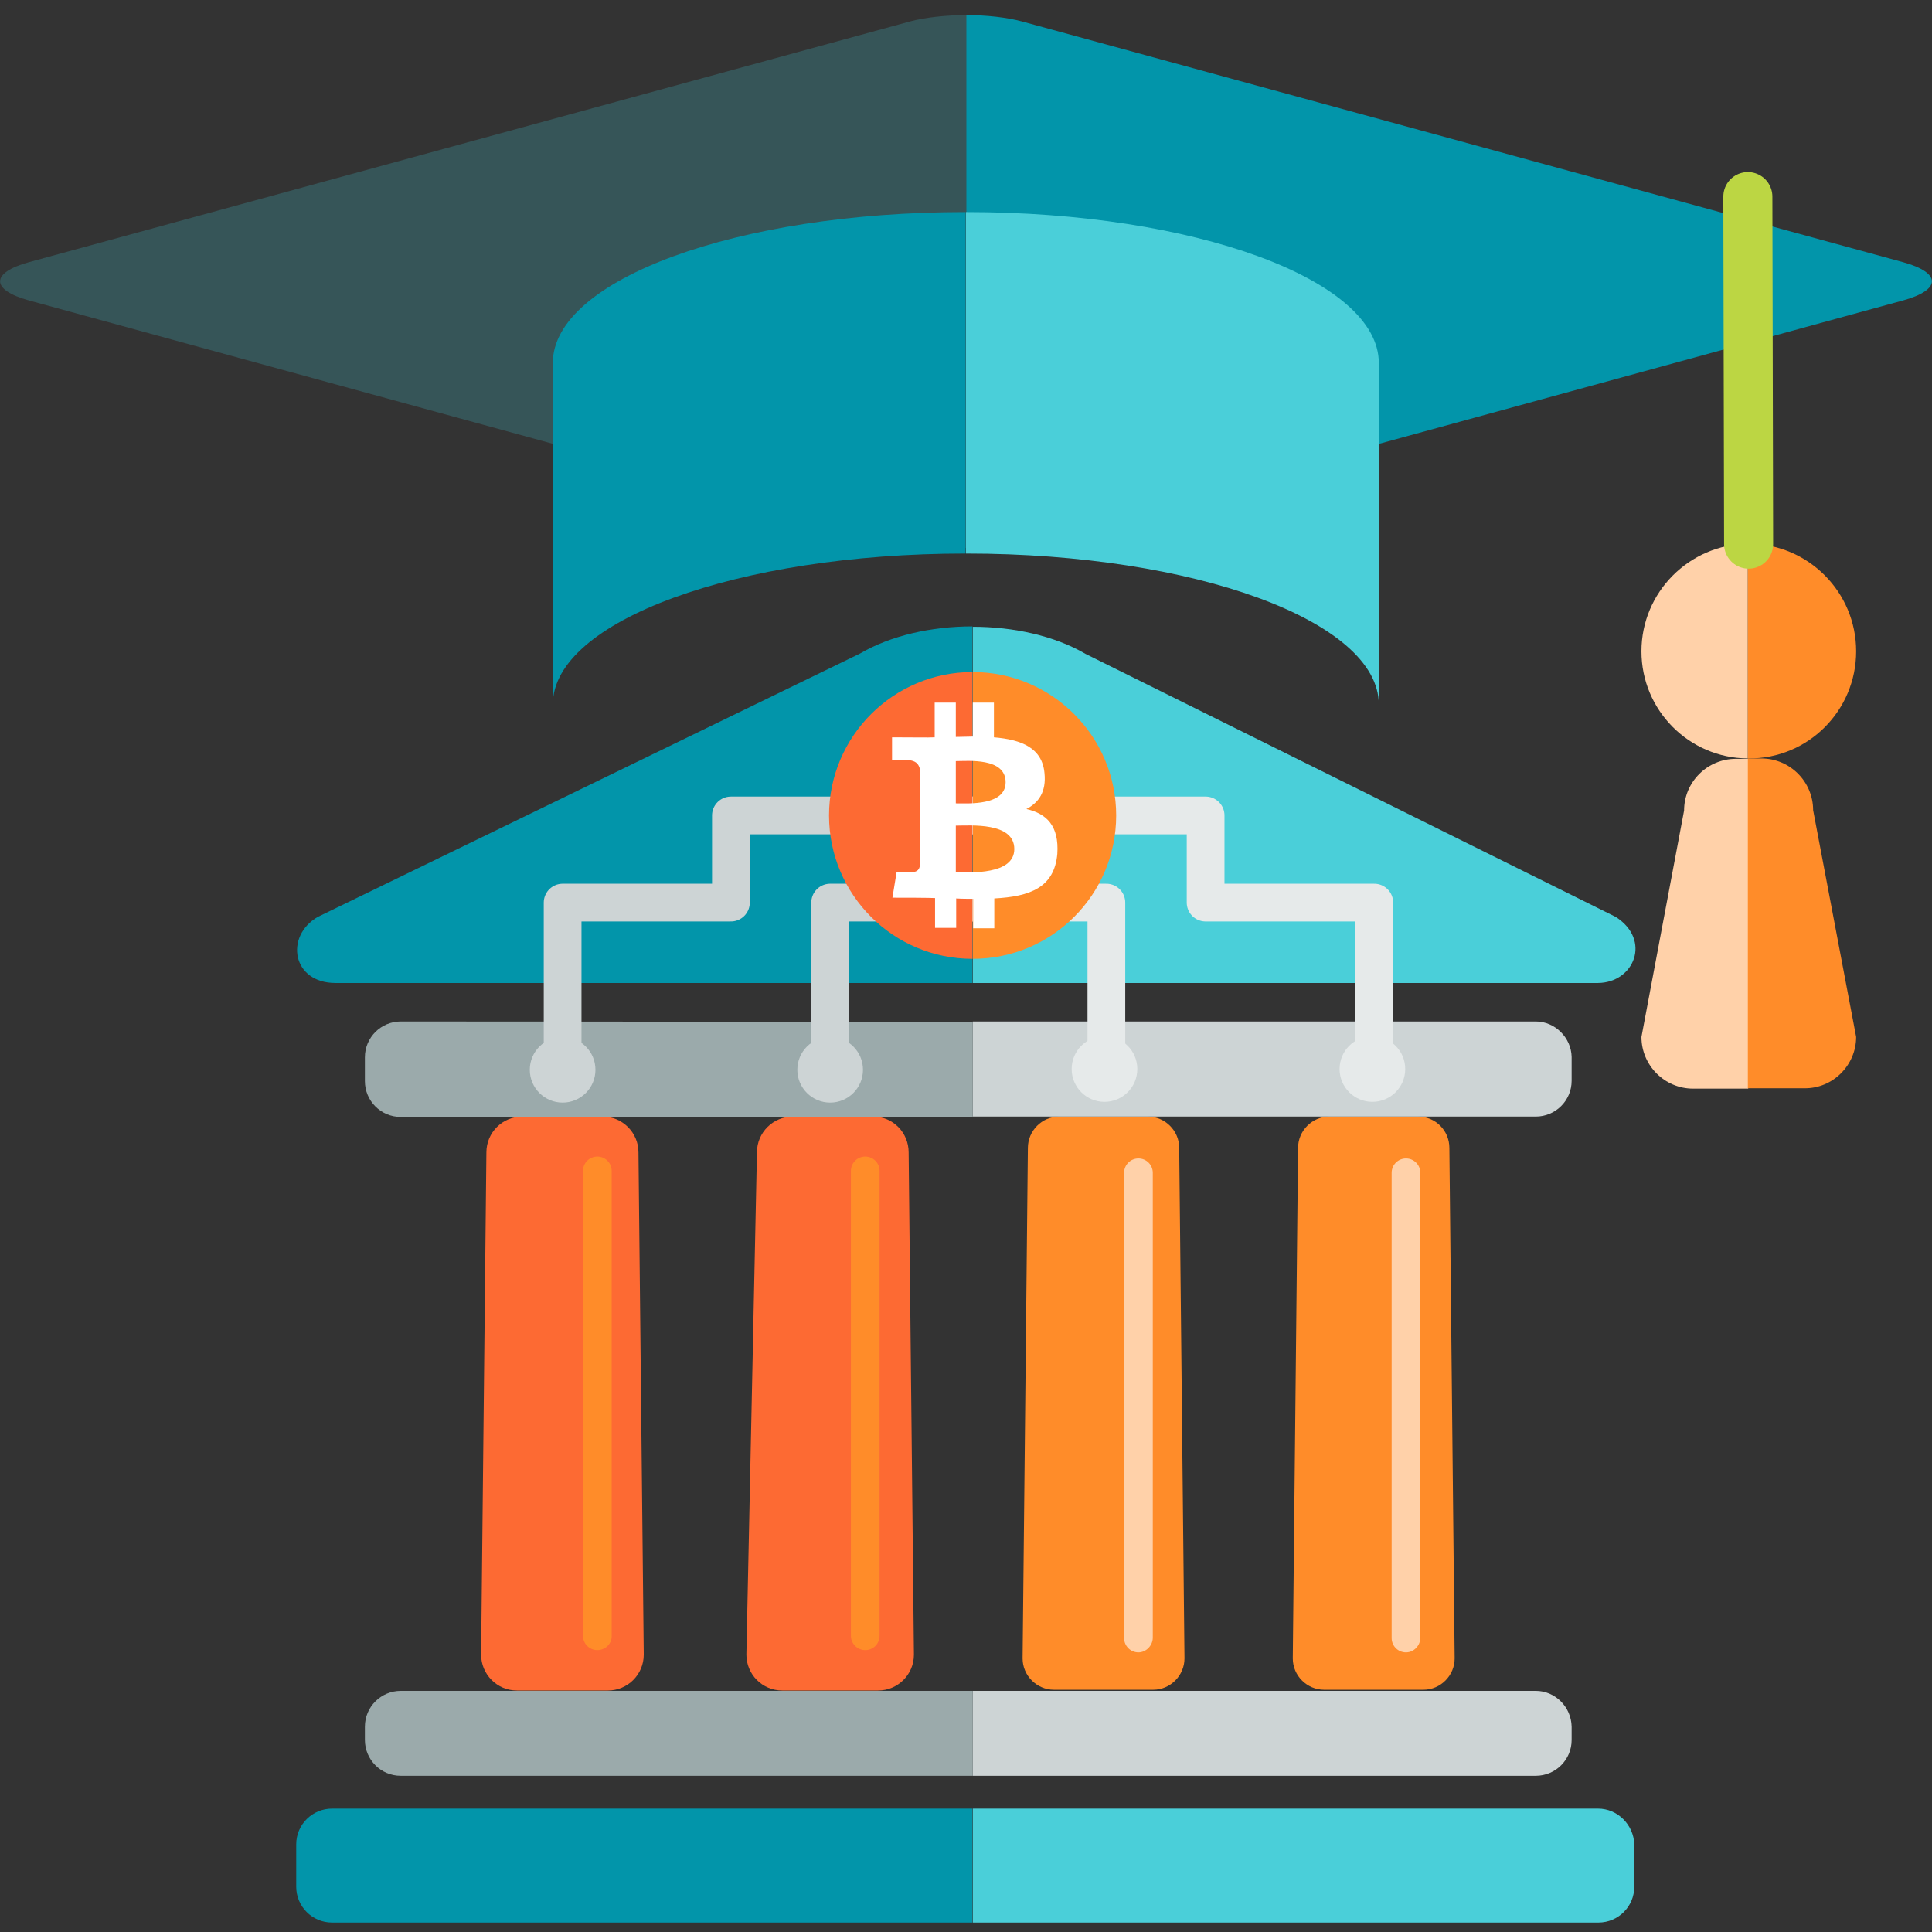 <?xml version="1.0" encoding="utf-8"?>
<!-- Generator: Adobe Illustrator 19.0.0, SVG Export Plug-In . SVG Version: 6.00 Build 0)  -->
<svg version="1.1" id="Layer_1" xmlns="http://www.w3.org/2000/svg" xmlns:xlink="http://www.w3.org/1999/xlink" x="0px" y="0px"
	 viewBox="96 11 512 512" style="enable-background:new 96 11 512 512;" xml:space="preserve">
<rect x="96" y="11" width="512" height="512" fill="#333333" stroke="none"/>
<style type="text/css">
	.st0{fill:#CDD4D5;}
	.st1{fill:#9BAAAB;}
	.st2{fill:#FD6A33;}
	.st3{fill:#FF8C29;}
	.st4{fill:#4ACFD9;}
	.st5{fill:#0295AA;}
	.st6{fill:#FFD1A9;}
	.st7{fill:#E6EAEA;}
	.st8{fill:none;stroke:#CDD4D5;stroke-width:10;stroke-linejoin:round;stroke-miterlimit:10;}
	.st9{fill:none;stroke:#E6EAEA;stroke-width:10;stroke-linejoin:round;stroke-miterlimit:10;}
	.st10{fill:#FFFFFF;}
	.st11{fill:#365558;}
	.st12{fill:none;stroke:#BCD643;stroke-width:13;stroke-linecap:round;stroke-linejoin:round;stroke-miterlimit:10;}
</style>
<g>
	<path class="st0" d="M503,459.1H353.8v22.5H503c5.2,0,9.5-4.2,9.5-9.5v-3.5C512.4,463.3,508.1,459.1,503,459.1z"/>
	<path class="st1" d="M202.2,459.1c-5.2,0-9.5,4.2-9.5,9.5v3.5c0,5.2,4.2,9.5,9.5,9.5h151.6v-22.5L202.2,459.1L202.2,459.1z"/>
	<path class="st2" d="M255.7,306.9h-21.3c-5.2,0-9.5,4.2-9.5,9.5l-1.4,133.1c0,5.2,4.2,9.5,9.5,9.5h24.1c5.2,0,9.5-4.2,9.5-9.5
		l-1.4-133.1C265.2,311.1,260.9,306.9,255.7,306.9z"/>
	<path class="st2" d="M327.4,306.9h-21.3c-5.2,0-9.5,4.2-9.5,9.5l-2.8,133.1c0,5.2,4.2,9.5,9.5,9.5h25.4c5.2,0,9.5-4.2,9.5-9.5
		l-1.4-133.1C336.8,311.1,332.6,306.9,327.4,306.9z"/>
	<path class="st3" d="M400.2,306.9h-23.5c-4.6,0-8.3,3.8-8.3,8.3l-1.4,135.3c0,4.6,3.8,8.3,8.3,8.3h26.3c4.6,0,8.3-3.8,8.3-8.3
		l-1.4-135.3C408.5,310.6,404.7,306.9,400.2,306.9z"/>
	<path class="st3" d="M471.8,306.9h-23.5c-4.6,0-8.3,3.8-8.3,8.3l-1.4,135.3c0,4.6,3.8,8.3,8.3,8.3h26.3c4.6,0,8.3-3.8,8.3-8.3
		l-1.4-135.3C480.1,310.6,476.4,306.9,471.8,306.9z"/>
	<path class="st4" d="M524.2,254l-140.5-69.7c-8.2-4.8-19.1-7.2-29.9-7.2v94.4h165.7C529.1,271.4,533.7,260.1,524.2,254z"/>
	<path class="st5" d="M323.9,184.2L180.2,254c-8.8,5.1-6.8,17.5,4.7,17.5h168.8V177C342.9,177,332.1,179.4,323.9,184.2z"/>
	<path class="st4" d="M519.5,490.3H353.8v30.2h165.8c5.2,0,9.5-4.2,9.5-9.5v-11.3C528.9,494.6,524.7,490.3,519.5,490.3z"/>
	<path class="st5" d="M184,490.3c-5.2,0-9.5,4.2-9.5,9.5V511c0,5.2,4.2,9.5,9.5,9.5h169.7v-30.2H184z"/>
	<path class="st0" d="M503,281.7H353.8v25.2H503c5.2,0,9.5-4.2,9.5-9.5v-6.3C512.4,286,508.1,281.7,503,281.7z"/>
	<path class="st1" d="M202.2,281.7c-5.2,0-9.5,4.2-9.5,9.5v6.3c0,5.2,4.2,9.5,9.5,9.5h151.6v-25.2L202.2,281.7L202.2,281.7z"/>
	<path class="st6" d="M468.6,448.9L468.6,448.9c-2.1,0-3.8-1.7-3.8-3.8V321.8c0-2.1,1.7-3.8,3.8-3.8l0,0c2.1,0,3.8,1.7,3.8,3.8
		v123.2C472.4,447.1,470.7,448.9,468.6,448.9z"/>
	<path class="st6" d="M397.7,448.9L397.7,448.9c-2.1,0-3.8-1.7-3.8-3.8V321.8c0-2.1,1.7-3.8,3.8-3.8l0,0c2.1,0,3.8,1.7,3.8,3.8
		v123.2C401.5,447.1,399.7,448.9,397.7,448.9z"/>
	<path class="st3" d="M325.3,448.3L325.3,448.3c-2.1,0-3.8-1.7-3.8-3.8V321.3c0-2.1,1.7-3.8,3.8-3.8l0,0c2.1,0,3.8,1.7,3.8,3.8
		v123.2C329.1,446.6,327.4,448.3,325.3,448.3z"/>
	<path class="st3" d="M254.3,448.3L254.3,448.3c-2.1,0-3.8-1.7-3.8-3.8V321.3c0-2.1,1.7-3.8,3.8-3.8l0,0c2.1,0,3.8,1.7,3.8,3.8
		v123.2C258.2,446.6,256.4,448.3,254.3,448.3z"/>
	<circle class="st0" cx="316" cy="294.5" r="8.7"/>
	<circle class="st0" cx="245.1" cy="294.5" r="8.7"/>
	<circle class="st7" cx="459.7" cy="294.3" r="8.7"/>
	<circle class="st7" cx="388.7" cy="294.3" r="8.7"/>
	<polyline class="st8" points="316,294.5 316,250.2 353.8,250.2 	"/>
	<polyline class="st8" points="245.1,294.5 245.1,250.2 289.7,250.2 289.7,227.1 353.8,227.1 	"/>
	<polyline class="st9" points="389.2,294.5 389.2,250.2 351.5,250.2 	"/>
	<polyline class="st9" points="460.2,294.5 460.2,250.2 415.5,250.2 415.5,227.1 351.5,227.1 	"/>
	<path class="st3" d="M353.8,189.1v76c21,0,38-17,38-38S374.7,189.1,353.8,189.1z"/>
	<path class="st2" d="M315.7,227.1c0,21,17,38,38,38v-76C332.8,189.1,315.7,206.1,315.7,227.1z"/>
	<path class="st10" d="M368,225.4c3.3-1.7,5.3-4.6,4.8-9.5c-0.6-6.7-6.1-8.9-13.4-9.5v-9.2h-5.6v9c-1.5,0-3,0.1-4.5,0.1v-9.1h-5.6
		v9.2c-2.1,0.1-4.5,0-11.3,0v6c4.5-0.1,6.8-0.3,7.4,2.5v25.4c-0.3,2.3-2.2,1.9-6.2,1.9l-1.1,6.7c10.3,0,11.3,0.1,11.3,0.1v7.9h5.6
		v-7.8c1.5,0.1,3.1,0.1,4.5,0.1v7.8h5.6v-7.9c9.5-0.5,15.9-2.9,16.7-11.8C376.7,229.8,373.3,226.6,368,225.4L368,225.4z
		 M349.3,212.7c3.2,0,13.2-1,13.2,5.6c0,6.3-10,5.6-13.2,5.6V212.7L349.3,212.7z M349.3,242.2v-12.4c3.8,0,15.5-1,15.5,6.2
		C364.8,242.9,353.1,242.2,349.3,242.2L349.3,242.2z"/>
</g>
<g>
	<path class="st11" d="M337.1,16.7L103.6,80.5c-10.1,2.8-10.1,7.3,0,10.1l233.5,63.9c4.1,1.1,9.6,1.7,15.1,1.7V15
		C346.7,15,341.2,15.6,337.1,16.7z"/>
	<path class="st5" d="M600.4,90.6c10.1-2.8,10.1-7.3,0-10.1L366.9,16.7c-4.1-1.1-9.4-1.7-14.8-1.7v141.2c5.4,0,10.7-0.6,14.8-1.7
		L600.4,90.6z"/>
	<path class="st5" d="M242.5,197.7c0-22.1,48.9-40,109.3-40c0,0,0.1,0,0.1,0v-9.1v-41.4v-40c0,0-0.1,0-0.1,0
		c-60.4,0-109.3,17.9-109.3,40v41.4V197.7"/>
	<path class="st4" d="M461.4,197.7c0-22.1-48.9-40-109.3-40c0,0-0.1,0-0.1,0v-9.1v-41.4v-40c0,0,0.1,0,0.1,0
		c60.4,0,109.3,17.9,109.3,40v41.4V197.7"/>
	<path class="st6" d="M531,183.6c0,15.6,12.6,28.3,28.2,28.4v-56.9C543.6,155.3,531,168,531,183.6z"/>
	<path class="st3" d="M587.9,183.6c0-15.7-12.7-28.5-28.5-28.5c-0.1,0-0.1,0-0.2,0v56.9c0.1,0,0.1,0,0.2,0
		C575.2,212.1,587.9,199.3,587.9,183.6z"/>
	<line class="st12" x1="559.4" y1="155.2" x2="559.2" y2="63.1"/>
	<path class="st6" d="M556,212.1c-7.5,0-13.7,6.1-13.7,13.7L531,285.8c0,7.5,6.1,13.7,13.7,13.7h14.6v-87.4H556z"/>
	<path class="st3" d="M587.9,285.8l-11.4-60.1c0-7.5-6.1-13.7-13.7-13.7h-3.6v87.4h15C581.7,299.5,587.9,293.3,587.9,285.8z"/>
</g>
</svg>
